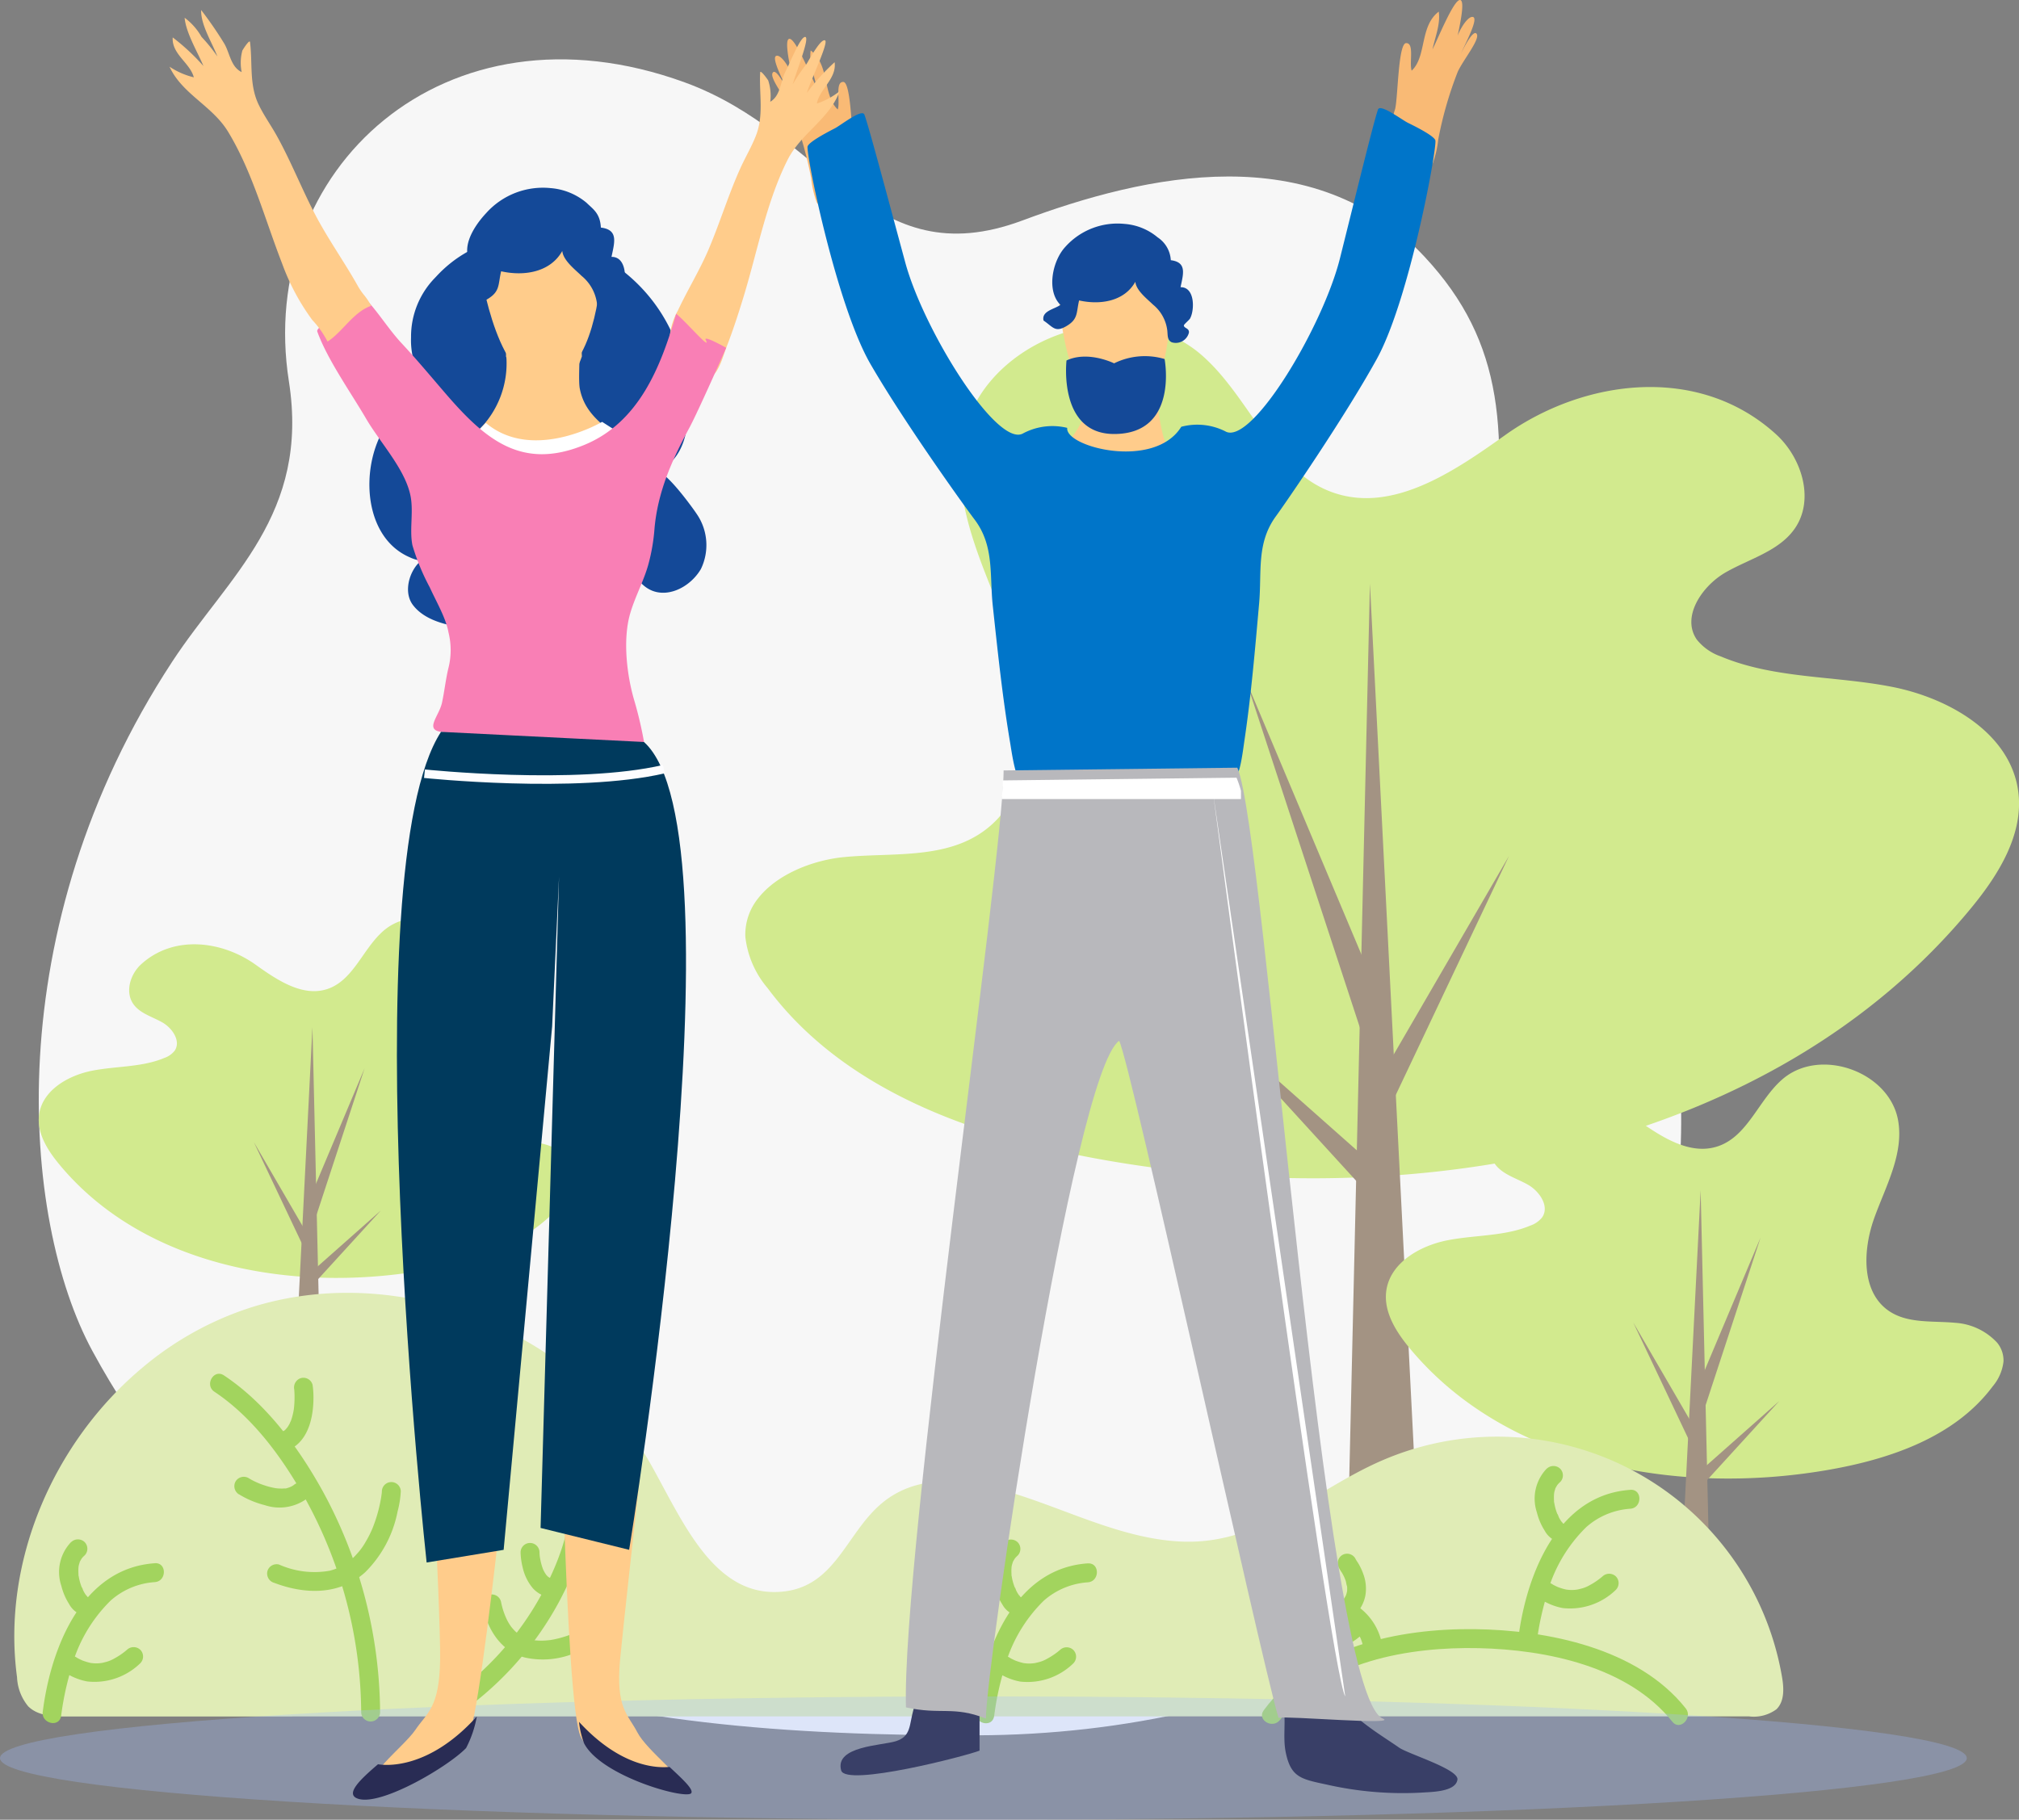 <svg id="Component_26_1" data-name="Component 26 – 1" xmlns="http://www.w3.org/2000/svg" width="236.495" height="213.194" viewBox="0 0 236.495 213.194">
  <rect x="0" y="0" width="236.495" height="213.194" fill="#808080" stroke="none"/>
  <path id="Path_2323" data-name="Path 2323" d="M54.978,189.749C46.661,174.383,43.834,140.3,64.356,109c6.578-10.029,16.1-17.2,13.653-32.824-3.878-24.69,18.175-45.288,46.368-35.022,16.651,6.065,21.67,22.841,39.555,16.178,14.477-5.4,34.056-9.758,47.117,4.264,9.362,10.052,9.919,20.689,7.552,37.959C217.087,110.6,224.383,117.645,229.32,124c10.427,13.41,15.6,36.574,8.5,62.186-9.277,33.458-45.158,48.523-79.191,48.618C114.362,234.919,76,228.6,54.978,189.749Z" transform="translate(-44.17 -31.502)" fill="#f7f7f7"/>
  <g id="Group_6042" data-name="Group 6042" transform="translate(-44.17 -31.502)">
    <g id="Group_6036" data-name="Group 6036">
      <path id="Path_2324" data-name="Path 2324" d="M133.011,136.7c2.189-2.769,6.337-4.435,10.069-4.789,5.463-.517,11.451.237,16.006-2.826,6.8-4.576,6.369-14.785,3.6-22.5s-7.182-15.494-5.759-23.566c2.079-11.787,18.809-17.782,27.9-10,5.755,4.928,8.352,13.695,15.506,16.192,6.954,2.428,14.115-2.43,20.11-6.712,9.175-6.554,22.634-8.42,31.761-.121,3.024,2.748,4.53,7.633,2.225,11.006-1.824,2.671-5.277,3.555-8.089,5.155s-5.261,5.241-3.41,7.9a6.18,6.18,0,0,0,2.8,1.965c6.282,2.642,13.38,2.251,20.067,3.568s13.823,5.426,14.769,12.174c.7,5-2.243,9.763-5.451,13.669-23.268,28.338-64.5,35.864-100.656,29.75-15.225-2.576-31.144-7.9-40.367-20.289a11.181,11.181,0,0,1-2.617-6.028A6.779,6.779,0,0,1,133.011,136.7Z" fill="#d2ea8e"/>
    </g>
    <g id="Group_6041" data-name="Group 6041">
      <g id="Group_6037" data-name="Group 6037">
        <path id="Path_2325" data-name="Path 2325" d="M201.744,225.009l2.892-125.142,6.335,125.142Z" fill="#a39383"/>
      </g>
      <g id="Group_6038" data-name="Group 6038">
        <path id="Path_2326" data-name="Path 2326" d="M204.636,159.841l16.292-28.061-15.989,33.752Z" fill="#a39383"/>
      </g>
      <g id="Group_6039" data-name="Group 6039">
        <path id="Path_2327" data-name="Path 2327" d="M204.636,145.692,190.152,111.3l13.836,42.2Z" fill="#a39383"/>
      </g>
      <g id="Group_6040" data-name="Group 6040">
        <path id="Path_2328" data-name="Path 2328" d="M204.41,167.431l-18.783-16.642,19.009,20.817Z" fill="#a39383"/>
      </g>
    </g>
  </g>
  <g id="Group_6049" data-name="Group 6049" transform="translate(-44.17 -31.502)">
    <g id="Group_6043" data-name="Group 6043">
      <path id="Path_2329" data-name="Path 2329" d="M278.1,188.8a7.327,7.327,0,0,0-4.882-2.322c-2.65-.251-5.554.115-7.761-1.371-3.3-2.218-3.09-7.168-1.744-10.91s3.482-7.511,2.793-11.426c-1.009-5.715-9.121-8.622-13.529-4.846-2.791,2.388-4.05,6.638-7.518,7.849-3.372,1.179-6.845-1.177-9.752-3.253-4.449-3.177-10.975-4.082-15.4-.059-1.466,1.332-2.2,3.7-1.079,5.337.885,1.3,2.559,1.722,3.922,2.5s2.55,2.541,1.655,3.829a3.011,3.011,0,0,1-1.358.952c-3.048,1.281-6.487,1.091-9.73,1.729s-6.7,2.631-7.162,5.9c-.339,2.428,1.088,4.734,2.642,6.628,11.283,13.741,31.277,17.39,48.808,14.425,7.383-1.248,15.1-3.831,19.575-9.836a5.446,5.446,0,0,0,1.27-2.924A3.283,3.283,0,0,0,278.1,188.8Z" fill="#d2ea8e"/>
    </g>
    <g id="Group_6048" data-name="Group 6048">
      <g id="Group_6044" data-name="Group 6044">
        <path id="Path_2330" data-name="Path 2330" d="M244.774,231.626l-1.4-60.68-3.073,60.68Z" fill="#a39383"/>
      </g>
      <g id="Group_6045" data-name="Group 6045">
        <path id="Path_2331" data-name="Path 2331" d="M243.373,200.026l-7.9-13.6,7.754,16.363Z" fill="#a39383"/>
      </g>
      <g id="Group_6046" data-name="Group 6046">
        <path id="Path_2332" data-name="Path 2332" d="M243.373,193.167l7.021-16.678-6.707,20.462Z" fill="#a39383"/>
      </g>
      <g id="Group_6047" data-name="Group 6047">
        <path id="Path_2333" data-name="Path 2333" d="M243.481,203.707l9.108-8.068-9.217,10.093Z" fill="#a39383"/>
      </g>
    </g>
  </g>
  <g id="Group_6056" data-name="Group 6056" transform="translate(-44.17 -31.502)">
    <g id="Group_6050" data-name="Group 6050">
      <path id="Path_2334" data-name="Path 2334" d="M110.971,167.37a6.368,6.368,0,0,0-4.246-2.018c-2.3-.218-4.83.1-6.75-1.193-2.869-1.93-2.687-6.234-1.517-9.488s3.028-6.533,2.43-9.937c-.878-4.969-7.933-7.5-11.765-4.213-2.428,2.076-3.523,5.772-6.539,6.826-2.933,1.023-5.952-1.026-8.48-2.83-3.87-2.764-9.545-3.549-13.394-.051-1.276,1.158-1.909,3.217-.939,4.64.77,1.126,2.226,1.5,3.411,2.175s2.217,2.209,1.439,3.329a2.619,2.619,0,0,1-1.18.829c-2.651,1.115-5.642.949-8.462,1.5s-5.831,2.289-6.229,5.135c-.295,2.112.947,4.117,2.3,5.764,9.812,11.95,27.2,15.123,42.446,12.545,6.42-1.086,13.134-3.332,17.023-8.555a4.721,4.721,0,0,0,1.1-2.542A2.865,2.865,0,0,0,110.971,167.37Z" fill="#d2ea8e"/>
    </g>
    <g id="Group_6055" data-name="Group 6055">
      <g id="Group_6051" data-name="Group 6051">
        <path id="Path_2335" data-name="Path 2335" d="M81.986,204.61l-1.218-52.769L78.1,204.61Z" fill="#a39383"/>
      </g>
      <g id="Group_6052" data-name="Group 6052">
        <path id="Path_2336" data-name="Path 2336" d="M80.768,177.13,73.9,165.3l6.743,14.231Z" fill="#a39383"/>
      </g>
      <g id="Group_6053" data-name="Group 6053">
        <path id="Path_2337" data-name="Path 2337" d="M80.768,171.165l6.106-14.5-5.833,17.795Z" fill="#a39383"/>
      </g>
      <g id="Group_6054" data-name="Group 6054">
        <path id="Path_2338" data-name="Path 2338" d="M80.861,180.331l7.922-7.017-8.016,8.776Z" fill="#a39383"/>
      </g>
    </g>
  </g>
  <g id="Group_6127" data-name="Group 6127" transform="translate(-44.17 -31.502)">
    <g id="Group_6058" data-name="Group 6058">
      <g id="Group_6057" data-name="Group 6057">
        <path id="Path_2339" data-name="Path 2339" d="M60.888,191.7a37.582,37.582,0,0,1,12.13-6.842c17.413-5.834,38.415,2.254,47.417,18.26,3.569,6.344,7.086,14.863,14.365,14.9,7.15.029,8.277-6.788,12.723-10.451,3.617-2.981,8.224-2.891,12.5-1.893,7.5,1.748,14.687,6.068,22.474,6.43,9.237.427,15.47-5.957,23.432-9.444a33.873,33.873,0,0,1,46.976,25.3c.228,1.318.307,2.861-.654,3.795a4.484,4.484,0,0,1-3.2.834q-98.542-.009-197.085.012c-1.591,0-3.361-.069-4.49-1.19A5.728,5.728,0,0,1,46.165,228C44.34,214.453,50.46,200.408,60.888,191.7Z" fill="#e0ecb6"/>
      </g>
    </g>
    <g id="Group_6071" data-name="Group 6071">
      <g id="Group_6061" data-name="Group 6061">
        <g id="Group_6060" data-name="Group 6060">
          <g id="Group_6059" data-name="Group 6059">
            <path id="Path_2340" data-name="Path 2340" d="M69.279,194.549c4.638,3.082,8.159,8.014,10.807,12.82a52.381,52.381,0,0,1,6.392,24.754,1.109,1.109,0,0,0,2.216,0A54.742,54.742,0,0,0,82,206.252c-2.847-5.152-6.64-10.32-11.6-13.615-1.191-.791-2.3,1.127-1.118,1.912Z" fill="#a2d45e"/>
          </g>
        </g>
      </g>
      <g id="Group_6064" data-name="Group 6064">
        <g id="Group_6063" data-name="Group 6063">
          <g id="Group_6062" data-name="Group 6062">
            <path id="Path_2341" data-name="Path 2341" d="M78.644,194.309c-.079-.534-.016-.084,0,.076.015.209.024.42.027.629,0,.273,0,.549-.016.822-.008.154-.02.309-.034.461-.007.074-.015.146-.024.221-.021.2.045-.286,0,.029a7.951,7.951,0,0,1-.212.98c-.043.153-.092.3-.148.45-.015.043-.032.084-.047.125-.045.111-.034.084.032-.08a1.245,1.245,0,0,0-.113.242,4.245,4.245,0,0,1-.235.4c-.024.039-.05.074-.074.11-.069.093-.052.072.054-.067a1.373,1.373,0,0,0-.172.2c-.045.047-.09.094-.138.139-.031.031-.064.059-.1.088-.089.074-.065.057.07-.051-.153.055-.308.207-.459.281a1.116,1.116,0,0,0-.4,1.516,1.138,1.138,0,0,0,1.517.4c2.271-1.149,2.773-4.108,2.71-6.4a9.9,9.9,0,0,0-.1-1.15,1.111,1.111,0,0,0-1.362-.774,1.143,1.143,0,0,0-.774,1.364Z" fill="#a2d45e"/>
          </g>
        </g>
      </g>
      <g id="Group_6067" data-name="Group 6067">
        <g id="Group_6066" data-name="Group 6066">
          <g id="Group_6065" data-name="Group 6065">
            <path id="Path_2342" data-name="Path 2342" d="M72.167,206.57a10.7,10.7,0,0,0,3.009,1.266,5.434,5.434,0,0,0,4.941-.76,1.111,1.111,0,0,0,0-1.568,1.143,1.143,0,0,0-1.567,0c.214-.17.015-.014-.037.021a2.776,2.776,0,0,1-.242.141c-.038.018-.278.1-.117.06s-.094.028-.127.038c-.093.027-.4.154-.5.115l.137-.018c-.052.006-.107.012-.157.016-.082.006-.16.01-.241.014-.16,0-.323,0-.484-.012-.081,0-.16-.014-.24-.022-.279-.023.246.045-.027,0a9.39,9.39,0,0,1-.981-.22c-.3-.086-.6-.192-.893-.3-.066-.025-.13-.053-.2-.078-.2-.08.222.1.018.006-.112-.053-.226-.1-.338-.153a7.38,7.38,0,0,1-.841-.451,1.12,1.12,0,0,0-1.517.4,1.133,1.133,0,0,0,.4,1.515Z" fill="#a2d45e"/>
          </g>
        </g>
      </g>
      <g id="Group_6070" data-name="Group 6070">
        <g id="Group_6069" data-name="Group 6069">
          <g id="Group_6068" data-name="Group 6068">
            <path id="Path_2343" data-name="Path 2343" d="M76.267,216.932c3.6,1.381,7.667,1.484,10.676-1.229a13.7,13.7,0,0,0,3.8-7.129,11.255,11.255,0,0,0,.374-2.377,1.109,1.109,0,0,0-2.216,0c0,.178-.033.356-.049.531.046-.458-.015.083-.035.208q-.054.313-.118.625a17.059,17.059,0,0,1-.942,3.1c.085-.2-.054.119-.083.186-.067.15-.141.3-.213.451-.144.287-.3.568-.464.846a7.474,7.474,0,0,1-1.056,1.443,6.164,6.164,0,0,1-3.15,1.934,10.2,10.2,0,0,1-5.933-.723,1.119,1.119,0,0,0-1.364.773,1.138,1.138,0,0,0,.776,1.366Z" fill="#a2d45e"/>
          </g>
        </g>
      </g>
    </g>
    <g id="Group_6074" data-name="Group 6074">
      <g id="Group_6073" data-name="Group 6073">
        <g id="Group_6072" data-name="Group 6072">
          <path id="Path_2344" data-name="Path 2344" d="M194.112,232.994c5.115-6.922,15.249-8.58,23.279-8.4,7.85.176,17.51,2.125,22.669,8.621.886,1.115,2.445-.461,1.567-1.569-5.614-7.066-16.228-9.179-24.761-9.279-8.8-.1-19.14,2.024-24.667,9.5-.848,1.149,1.073,2.256,1.913,1.119Z" fill="#a2d45e"/>
        </g>
      </g>
    </g>
    <g id="Group_6077" data-name="Group 6077">
      <g id="Group_6076" data-name="Group 6076">
        <g id="Group_6075" data-name="Group 6075">
          <path id="Path_2345" data-name="Path 2345" d="M196.855,220.285a7.79,7.79,0,0,0,1.09.076c.255.012.507.03.76.055l.189.024c.281.029-.2-.036-.014,0,.158.023.315.048.473.078a9.091,9.091,0,0,1,1.005.246c.163.049.326.105.485.164.076.029.151.062.227.09-.3-.112.009.008.09.045a6.868,6.868,0,0,1,1,.591c.222.157-.1-.1.041.032.075.07.155.131.229.2a5.831,5.831,0,0,1,.433.443c.034.041.068.084.1.121.168.194-.081-.127,0,0,.066.106.144.2.21.305a7.479,7.479,0,0,1,.369.682c.02.043.077.193-.006-.018.023.055.046.114.067.172.049.133.094.268.134.4a7.6,7.6,0,0,1,.213.94,1.119,1.119,0,0,0,1.365.775,1.135,1.135,0,0,0,.773-1.363,6.966,6.966,0,0,0-3.332-4.939,10.266,10.266,0,0,0-4.453-1.231c-.246-.017-.493-.027-.742-.035-.177-.006-.657-.084-.117.018a1.137,1.137,0,0,0-1.364.773,1.12,1.12,0,0,0,.776,1.363Z" fill="#a2d45e"/>
        </g>
      </g>
    </g>
    <g id="Group_6080" data-name="Group 6080">
      <g id="Group_6079" data-name="Group 6079">
        <g id="Group_6078" data-name="Group 6078">
          <path id="Path_2346" data-name="Path 2346" d="M201.011,215.2a6.406,6.406,0,0,0,.338.545c.1.166.189.334.271.508.049.1.162.443.046.088.036.111.086.219.122.33.076.23.091.5.179.721-.043-.108-.027-.243-.009-.042.006.067.011.131.013.194,0,.135,0,.264-.011.4-.012.213.054-.253,0-.027-.016.068-.026.133-.044.2s-.029.113-.048.168c-.011.035-.021.068-.033.1-.033.09-.033.09,0,0s.037-.086,0,0l-.049.1c-.036.069-.072.137-.114.2s-.088.133-.132.2-.029.043.049-.061c-.036.045-.073.088-.112.133a1.108,1.108,0,1,0,1.568,1.566,4.269,4.269,0,0,0,1.069-2.16,4.9,4.9,0,0,0-.14-2.113,7.219,7.219,0,0,0-.653-1.514c-.126-.22-.295-.429-.4-.658a1.115,1.115,0,0,0-1.518-.4,1.138,1.138,0,0,0-.4,1.515Z" fill="#a2d45e"/>
        </g>
      </g>
    </g>
    <g id="Group_6083" data-name="Group 6083">
      <g id="Group_6082" data-name="Group 6082">
        <g id="Group_6081" data-name="Group 6081">
          <path id="Path_2347" data-name="Path 2347" d="M202.583,221.09c-.246.162-.46.377-.69.562-.034.026-.066.051-.1.078.28-.238.152-.115.079-.064s-.173.127-.261.186a6.289,6.289,0,0,1-.591.355c-.1.053-.217.1-.318.152.276-.158.124-.052.04-.019q-.085.031-.174.06a3.941,3.941,0,0,1-.39.108c-.061.012-.125.019-.186.035-.088.016-.043.008.135-.018-.041.006-.085.008-.128.012a3.644,3.644,0,0,1-.392.008c-.065,0-.132-.016-.2-.018.311.01.116.014.027,0-.14-.032-.274-.077-.409-.118-.208-.064.211.1-.046-.021-.082-.041-.162-.084-.242-.131a1.107,1.107,0,1,0-1.118,1.912,4.242,4.242,0,0,0,2.251.594,5.222,5.222,0,0,0,2.057-.537,7.235,7.235,0,0,0,1.4-.9c.128-.1.255-.2.377-.308.146-.123.349-.246,0-.014a1.108,1.108,0,1,0-1.119-1.912Z" fill="#a2d45e"/>
        </g>
      </g>
    </g>
    <g id="Group_6096" data-name="Group 6096">
      <g id="Group_6086" data-name="Group 6086">
        <g id="Group_6085" data-name="Group 6085">
          <g id="Group_6084" data-name="Group 6084">
            <path id="Path_2348" data-name="Path 2348" d="M110.993,207.2c-.031,3.766-1.516,7.584-3.262,10.862a35.64,35.64,0,0,1-11.74,12.878c-1.182.787-.074,2.707,1.119,1.912a37.984,37.984,0,0,0,12.535-13.671c1.93-3.623,3.53-7.819,3.564-11.981a1.109,1.109,0,0,0-2.216,0Z" fill="#a2d45e"/>
          </g>
        </g>
      </g>
      <g id="Group_6089" data-name="Group 6089">
        <g id="Group_6088" data-name="Group 6088">
          <g id="Group_6087" data-name="Group 6087">
            <path id="Path_2349" data-name="Path 2349" d="M114.782,212.272c-.025.019-.051.041-.077.062-.187.154.189-.139.1-.072-.115.084-.227.168-.344.246a7.632,7.632,0,0,1-1.048.6c-.049.02-.1.042-.145.065.315-.154.147-.061.067-.029-.11.041-.222.08-.332.115s-.228.066-.341.092l-.16.031-.105.018.189-.028a.9.9,0,0,1-.347.02c-.06,0-.123,0-.185-.006-.191-.01.288.055.087.014-.1-.024-.206-.044-.305-.077-.035-.011-.067-.025-.1-.037l.166.07c-.055,0-.147-.074-.193-.1a1.109,1.109,0,1,0-1.118,1.916,4.145,4.145,0,0,0,3.8-.084,7.711,7.711,0,0,0,1.969-1.244,1.115,1.115,0,0,0,0-1.566,1.134,1.134,0,0,0-1.568,0Z" fill="#a2d45e"/>
          </g>
        </g>
      </g>
      <g id="Group_6092" data-name="Group 6092">
        <g id="Group_6091" data-name="Group 6091">
          <g id="Group_6090" data-name="Group 6090">
            <path id="Path_2350" data-name="Path 2350" d="M105.148,213.381a7.84,7.84,0,0,0,.229,1.685,5.75,5.75,0,0,0,1.194,2.491,3.294,3.294,0,0,0,1.479.957,1.118,1.118,0,0,0,1.364-.774,1.133,1.133,0,0,0-.775-1.363.488.488,0,0,0-.121-.043c-.013,0,.247.113.166.07a.592.592,0,0,1-.058-.027,1.74,1.74,0,0,1-.251-.145c-.148-.1.054.026.091.075a.882.882,0,0,0-.094-.08,2.154,2.154,0,0,1-.192-.19c-.029-.031-.054-.062-.081-.1-.121-.142.107.151.07.094-.05-.078-.1-.15-.154-.228a5.09,5.09,0,0,1-.254-.492c-.072-.155.1.265.045.107-.016-.041-.032-.08-.047-.117-.031-.088-.061-.174-.09-.26-.052-.168-.1-.338-.143-.51-.034-.152-.065-.305-.092-.457-.014-.072-.025-.144-.035-.219-.039-.24.037.325.006.067a4.96,4.96,0,0,1-.041-.545,1.108,1.108,0,1,0-2.216,0Z" fill="#a2d45e"/>
          </g>
        </g>
      </g>
      <g id="Group_6095" data-name="Group 6095">
        <g id="Group_6094" data-name="Group 6094">
          <g id="Group_6093" data-name="Group 6093">
            <path id="Path_2351" data-name="Path 2351" d="M100.718,219.732c.578,2.69,2.117,5.206,4.91,5.954a9.73,9.73,0,0,0,5.75-.469,8.084,8.084,0,0,0,1.585-.7c1.2-.764.091-2.684-1.116-1.913a3.434,3.434,0,0,1-.325.168c-.089.045-.183.084-.275.127-.228.106.078-.027.042-.015-.076.025-.15.06-.225.09a11.726,11.726,0,0,1-2.089.609c-.1.021-.21.035-.314.057-.26.047.139-.01-.066.009-.234.022-.464.049-.7.057-.211.01-.42.01-.629,0-.113,0-.226-.014-.338-.021l-.168-.02c.079.008.178.029.042.006-.226-.041-.45-.086-.67-.149-.112-.033-.221-.07-.329-.1-.042-.014-.082-.031-.123-.045-.127-.047.174.084-.018-.006a6.035,6.035,0,0,1-.627-.344c-.04-.027-.282-.195-.188-.126.056.042-.189-.159-.251-.215-.108-.1-.211-.207-.312-.317-.038-.041-.287-.349-.185-.213a6.04,6.04,0,0,1-.53-.853,8.614,8.614,0,0,1-.715-2.156,1.109,1.109,0,1,0-2.138.587Z" fill="#a2d45e"/>
          </g>
        </g>
      </g>
    </g>
    <g id="Group_6106" data-name="Group 6106">
      <g id="Group_6099" data-name="Group 6099">
        <g id="Group_6098" data-name="Group 6098">
          <g id="Group_6097" data-name="Group 6097">
            <path id="Path_2352" data-name="Path 2352" d="M171.587,214.66c-7.789.533-11.436,8.344-12.753,15.106q-.151.772-.265,1.552c-.035.241-.068.481-.1.723-.045.346.049-.273.006-.041-.262,1.4,1.875,1.992,2.137.59.025-.137.038-.277.056-.416.043-.315-.041.279.011-.067.055-.38.112-.759.179-1.138a32.344,32.344,0,0,1,.87-3.7,17.391,17.391,0,0,1,4.707-8.239,8.671,8.671,0,0,1,5.153-2.15c1.416-.1,1.426-2.312,0-2.215Z" fill="#a2d45e"/>
          </g>
        </g>
      </g>
      <g id="Group_6102" data-name="Group 6102">
        <g id="Group_6101" data-name="Group 6101">
          <g id="Group_6100" data-name="Group 6100">
            <path id="Path_2353" data-name="Path 2353" d="M161.792,212.176a5.076,5.076,0,0,0-1.146,5.129,7.127,7.127,0,0,0,.917,2.14,2.689,2.689,0,0,0,1.559,1.3,1.108,1.108,0,0,0,.589-2.137.338.338,0,0,1-.118-.031c.027.016.308.139.142.049s.086.039.1.084c-.005-.027-.108-.1-.132-.117-.053-.053-.131-.2-.2-.223.118.154.143.186.075.094a.683.683,0,0,0-.051-.069l-.114-.175c-.072-.116-.139-.237-.2-.358-.047-.092-.11-.345-.192-.4.066.156.076.178.031.068-.014-.035-.026-.068-.038-.1-.031-.08-.059-.16-.087-.242-.052-.155-.1-.311-.139-.469s-.076-.322-.1-.487c-.008-.05-.017-.1-.024-.15.005.047.012.094.019.141a.984.984,0,0,1-.031-.307c-.011-.152-.014-.307-.012-.461,0-.1.007-.2.016-.3q0-.039.006-.075c.014-.125.01-.1-.01.069a2.064,2.064,0,0,1,.118-.51c.01-.035.047-.2.072-.211-.062.139-.074.17-.039.094.014-.034.029-.067.046-.1a3.491,3.491,0,0,1,.273-.445c-.164.236-.02.037.023-.01.071-.076.147-.148.225-.219a1.113,1.113,0,0,0,0-1.566,1.136,1.136,0,0,0-1.567,0Z" fill="#a2d45e"/>
          </g>
        </g>
      </g>
      <g id="Group_6105" data-name="Group 6105">
        <g id="Group_6104" data-name="Group 6104">
          <g id="Group_6103" data-name="Group 6103">
            <path id="Path_2354" data-name="Path 2354" d="M161.27,227.537c.127,0-.383-.086-.115,0-.314-.1-.183-.082-.024,0,.2.1.4.209.6.309a7.024,7.024,0,0,0,1.935.662,7.68,7.68,0,0,0,6.23-2.135,1.115,1.115,0,0,0,0-1.566,1.131,1.131,0,0,0-1.566,0,8.48,8.48,0,0,1-1.469,1.008,3.96,3.96,0,0,1-1.153.453c-.108.029-.218.052-.328.076-.063.011-.4.045-.114.021-.186.016-.371.03-.558.03s-.347-.018-.522-.032c.321.026.034,0-.042-.009s-.166-.034-.249-.053a7.163,7.163,0,0,1-.83-.266c-.189-.068.258.121-.012-.008l-.153-.07c-.108-.053-.217-.107-.325-.162a2.854,2.854,0,0,0-1.3-.473,1.108,1.108,0,1,0,0,2.217Z" fill="#a2d45e"/>
          </g>
        </g>
      </g>
    </g>
    <g id="Group_6116" data-name="Group 6116">
      <g id="Group_6109" data-name="Group 6109">
        <g id="Group_6108" data-name="Group 6108">
          <g id="Group_6107" data-name="Group 6107">
            <path id="Path_2355" data-name="Path 2355" d="M62.3,214.645c-7.791.533-11.437,8.343-12.755,15.1-.1.516-.189,1.033-.265,1.555q-.051.357-.1.72c-.045.346.049-.273.007-.041-.263,1.4,1.873,1.993,2.136.59.025-.136.038-.277.056-.416.043-.314-.041.28.01-.068.055-.379.113-.758.18-1.137a32.958,32.958,0,0,1,.87-3.707,17.388,17.388,0,0,1,4.707-8.236,8.657,8.657,0,0,1,5.154-2.149c1.415-.1,1.425-2.314,0-2.216Z" fill="#a2d45e"/>
          </g>
        </g>
      </g>
      <g id="Group_6112" data-name="Group 6112">
        <g id="Group_6111" data-name="Group 6111">
          <g id="Group_6110" data-name="Group 6110">
            <path id="Path_2356" data-name="Path 2356" d="M52.5,212.16a5.077,5.077,0,0,0-1.146,5.131,7.2,7.2,0,0,0,.915,2.139,2.7,2.7,0,0,0,1.561,1.3,1.108,1.108,0,1,0,.588-2.136.359.359,0,0,1-.117-.032c.027.016.309.139.142.049s.086.039.1.084c-.005-.027-.109-.1-.13-.117-.056-.053-.133-.2-.2-.223q.177.233.074.094c-.015-.023-.032-.047-.048-.07q-.06-.085-.114-.174c-.074-.117-.141-.236-.2-.359-.047-.09-.111-.344-.19-.4.063.156.074.178.029.069-.014-.036-.027-.069-.038-.1-.031-.08-.06-.16-.087-.242-.052-.154-.1-.311-.139-.469s-.076-.322-.1-.486c-.011-.051-.02-.1-.026-.152.005.048.012.1.019.142a.981.981,0,0,1-.031-.306c-.011-.155-.014-.307-.013-.461,0-.1.008-.2.016-.305,0-.026.005-.051.007-.074.014-.125.01-.1-.01.068a2.034,2.034,0,0,1,.118-.508c.01-.039.047-.205.072-.213-.061.139-.074.17-.04.094.015-.033.029-.066.047-.1a3.871,3.871,0,0,1,.273-.447c-.164.238-.02.039.023-.008a2.906,2.906,0,0,1,.226-.218,1.114,1.114,0,0,0,0-1.567,1.137,1.137,0,0,0-1.568,0Z" fill="#a2d45e"/>
          </g>
        </g>
      </g>
      <g id="Group_6115" data-name="Group 6115">
        <g id="Group_6114" data-name="Group 6114">
          <g id="Group_6113" data-name="Group 6113">
            <path id="Path_2357" data-name="Path 2357" d="M51.98,227.52c.128,0-.382-.086-.114,0-.315-.1-.183-.082-.024,0,.2.1.4.208.6.308a7.158,7.158,0,0,0,1.934.664,7.687,7.687,0,0,0,6.231-2.135,1.119,1.119,0,0,0,0-1.57,1.134,1.134,0,0,0-1.567,0,8.284,8.284,0,0,1-1.468,1.01,4.028,4.028,0,0,1-1.153.453c-.109.029-.218.055-.328.076-.063.01-.4.045-.115.022-.185.015-.371.029-.557.029s-.347-.018-.52-.031c.319.025.032,0-.044-.01s-.166-.033-.25-.053a7.413,7.413,0,0,1-.83-.265c-.186-.069.259.121-.009-.008l-.155-.07-.325-.163a2.841,2.841,0,0,0-1.306-.472,1.108,1.108,0,1,0,0,2.215Z" fill="#a2d45e"/>
          </g>
        </g>
      </g>
    </g>
    <g id="Group_6126" data-name="Group 6126">
      <g id="Group_6119" data-name="Group 6119">
        <g id="Group_6118" data-name="Group 6118">
          <g id="Group_6117" data-name="Group 6117">
            <path id="Path_2358" data-name="Path 2358" d="M235.137,206.047c-7.791.533-11.436,8.344-12.755,15.1q-.15.774-.265,1.555c-.034.238-.065.479-.1.721-.047.346.048-.274.005-.041-.261,1.394,1.873,1.992,2.136.59.024-.137.038-.278.056-.416.043-.315-.042.279.01-.069.057-.379.115-.758.18-1.137a33.106,33.106,0,0,1,.869-3.706,17.406,17.406,0,0,1,4.709-8.237,8.656,8.656,0,0,1,5.153-2.148c1.414-.1,1.424-2.315,0-2.217Z" fill="#a2d45e"/>
          </g>
        </g>
      </g>
      <g id="Group_6122" data-name="Group 6122">
        <g id="Group_6121" data-name="Group 6121">
          <g id="Group_6120" data-name="Group 6120">
            <path id="Path_2359" data-name="Path 2359" d="M225.341,203.563a5.082,5.082,0,0,0-1.147,5.13,7.158,7.158,0,0,0,.916,2.139,2.7,2.7,0,0,0,1.561,1.3,1.136,1.136,0,0,0,1.364-.774,1.123,1.123,0,0,0-.776-1.363.383.383,0,0,1-.117-.031c.027.015.309.138.141.049s.087.039.1.084c-.005-.028-.109-.1-.13-.118-.054-.052-.133-.195-.2-.222.116.154.142.185.074.093a.731.731,0,0,1-.05-.07q-.06-.086-.114-.174c-.072-.117-.141-.236-.2-.359-.047-.09-.11-.344-.191-.4.066.156.075.177.03.068-.014-.035-.027-.068-.038-.1-.03-.079-.06-.161-.087-.243-.052-.154-.1-.31-.139-.469s-.076-.322-.1-.486c-.011-.051-.018-.1-.027-.152.007.049.013.1.02.142a1.009,1.009,0,0,1-.032-.306c-.01-.154-.013-.307-.01-.461,0-.1.007-.2.013-.3,0-.025.006-.051.009-.074.015-.125.011-.1-.012.068a2.086,2.086,0,0,1,.119-.507c.011-.04.046-.206.072-.213-.061.138-.074.169-.04.093l.047-.1a3.6,3.6,0,0,1,.273-.448c-.164.239-.02.04.023-.007a2.922,2.922,0,0,1,.226-.219,1.113,1.113,0,0,0,0-1.566,1.136,1.136,0,0,0-1.568,0Z" fill="#a2d45e"/>
          </g>
        </g>
      </g>
      <g id="Group_6125" data-name="Group 6125">
        <g id="Group_6124" data-name="Group 6124">
          <g id="Group_6123" data-name="Group 6123">
            <path id="Path_2360" data-name="Path 2360" d="M224.819,218.922c.127,0-.384-.086-.113,0-.317-.1-.184-.082-.026,0,.2.1.4.209.6.308a7.157,7.157,0,0,0,1.932.665,7.7,7.7,0,0,0,6.233-2.135,1.123,1.123,0,0,0,0-1.57,1.135,1.135,0,0,0-1.569,0,8.369,8.369,0,0,1-1.468,1.009,3.971,3.971,0,0,1-1.153.453c-.109.03-.218.055-.328.076-.061.01-.4.047-.114.022-.186.016-.372.029-.556.029s-.349-.017-.522-.031c.319.026.032,0-.043-.01s-.168-.033-.252-.052a7.367,7.367,0,0,1-.827-.266c-.188-.068.257.121-.011-.008l-.155-.07-.324-.162a2.855,2.855,0,0,0-1.306-.473,1.107,1.107,0,0,0,0,2.215Z" fill="#a2d45e"/>
          </g>
        </g>
      </g>
    </g>
  </g>
  <path id="Path_2361" data-name="Path 2361" d="M274.551,237.478c0,3.974-51.563,7.218-115.188,7.218S44.17,241.452,44.17,237.478c0-3.991,51.569-7.229,115.193-7.229S274.551,233.487,274.551,237.478Z" transform="translate(-44.17 -31.502)" fill="#a0bcff" opacity="0.3"/>
  <path id="Path_2362" data-name="Path 2362" d="M179.2,71.621s.424,9.942,1.579,11.852c1.5,2.491,4.656,1.009,5.357,4.195.442,1.988-.766,4.684-1.82,6.31-3.2,4.946-8.927,4.288-14.189,5.205-3.007.522-6.264-.82-7.241-3.957-.776-2.478-.061-6.773,1.686-8.794,1.053-1.218,2.99-1.525,4.187-2.621.017-.014,3.233-2.965,3.009-7.007S176.945,69.369,179.2,71.621Z" transform="translate(-44.17 -31.502)" fill="#ffcc8b"/>
  <path id="Path_2363" data-name="Path 2363" d="M180.309,78.644l-.184-4.033c-2.84-2.561-9.643,1.284-9.361,5.9,0,.031,0,.059.006.093a4.73,4.73,0,0,0,3.7,2.465C177.506,83.191,179.26,81.313,180.309,78.644Z" transform="translate(-44.17 -31.502)" fill="#ffcc8b" style="mix-blend-mode: multiply;isolation: isolate"/>
  <path id="Path_2364" data-name="Path 2364" d="M168.168,66.041s.633,13.549,6.385,13.774,6.419-7.15,6.793-12.52c.422-6.013-.086-7.833-6.793-8.181C168.084,58.779,168.168,66.041,168.168,66.041Z" transform="translate(-44.17 -31.502)" fill="#ffcc8b"/>
  <path id="Path_2365" data-name="Path 2365" d="M182.7,63.9c-.056.388-.156.811-.248,1.25,1.706-.039,1.661,2.709,1.107,3.68-.1.165-.717.68-.717.793-.005.35.675.312.587.869a1.584,1.584,0,0,1-1.979,1.119c-.605-.23-.477-.929-.561-1.477a4.6,4.6,0,0,0-1.653-2.937c-.713-.691-1.983-1.662-2.078-2.683-1.313,2.338-4.174,2.729-6.587,2.187-.34,1.41-.081,2.18-1.474,3-1.351.8-1.584.1-2.694-.646-.258-1.135,1.334-1.341,1.983-1.837-1.644-1.59-.985-5.123.575-6.8a8.211,8.211,0,0,1,6.939-2.684,6.824,6.824,0,0,1,3.871,1.578,3.427,3.427,0,0,1,1.541,2.674C182.685,62.16,182.841,62.913,182.7,63.9Z" transform="translate(-44.17 -31.502)" fill="#144998"/>
  <path id="Path_2366" data-name="Path 2366" d="M174.67,74.069s-3.041-1.52-5.574-.337c0,0-1.012,8.616,5.574,8.616,7.6,0,5.914-8.785,5.914-8.785A8.121,8.121,0,0,0,174.67,74.069Z" transform="translate(-44.17 -31.502)" fill="#144998"/>
  <path id="Path_2367" data-name="Path 2367" d="M95.075,64.1a9.862,9.862,0,0,0-2.757,6.921,8.956,8.956,0,0,0,.741,3.945c.5,1.146,1.636,2.306,1.9,3.448-1.639.112-3.027.142-4.389,1.478-4.313,4.241-4.516,14.25,1.57,16.889a4.494,4.494,0,0,0,3.335.231c-2.057-1.4-4.67,3.032-2.956,5.345,2.015,2.713,6.977,2.813,9.836,2.965,3.28.173,8.225.814,10.9-1.669,2.043-1.9,3.119-5.9,3.563-8.672.826,2.188,1.679,4.93,3.792,5.742,2.047.781,4.508-.581,5.661-2.558a6.432,6.432,0,0,0-.464-6.409c-.557-.845-3.838-5.36-4.752-4.956,4.1-1.817,4.11-6.914,3.268-11.653-2.517-14.175-19.88-21.232-29.072-11.231C95.188,63.979,95.133,64.043,95.075,64.1Z" transform="translate(-44.17 -31.502)" fill="#144998"/>
  <path id="Path_2368" data-name="Path 2368" d="M111.571,67.717c1,1.007.2,7.656.513,9.312.847,4.393,5.281,5.08,6.668,8.58.572,1.452-.2,3.719-.613,5.014-.909,2.895-2.765,7.075-6,7.879-1.724.43-4.292.41-6.189.666a12.1,12.1,0,0,1-7.165-.827c-4.476-2.223-5.564-6.979-3.924-11.475,1.162-3.184,3.058-2.969,5.306-4.913a10.948,10.948,0,0,0,3.318-8.6C103.244,68.941,109.123,65.266,111.571,67.717Z" transform="translate(-44.17 -31.502)" fill="#ffcc8b"/>
  <path id="Path_2369" data-name="Path 2369" d="M112.328,73.266l-.16-3.852c-2.451-2.45-8.969-1.317-8.722,3.094,0,.031,0,.771,0,.8.817,1.37,2.82,4.6,4.138,4.409C110.392,77.316,111.421,75.816,112.328,73.266Z" transform="translate(-44.17 -31.502)" fill="#ffcc8b" style="mix-blend-mode: multiply;isolation: isolate"/>
  <path id="Path_2370" data-name="Path 2370" d="M100.265,62.137s1.809,13.61,7.019,13.98,6.9-7.379,7.312-12.728c.459-5.994-.094-7.813-7.39-8.157C100.172,54.9,100.265,62.137,100.265,62.137Z" transform="translate(-44.17 -31.502)" fill="#ffcc8b"/>
  <path id="Path_2371" data-name="Path 2371" d="M116.066,60.237c-.059.424-.17.884-.268,1.361,1.854-.04,1.806,2.944,1.2,4-.1.177-.78.738-.783.863,0,.38.739.336.64.943a1.725,1.725,0,0,1-2.15,1.217c-.658-.248-.52-1.014-.613-1.6a5.02,5.02,0,0,0-1.8-3.2c-.77-.752-2.154-1.806-2.259-2.918-1.429,2.543-4.54,2.971-7.162,2.382-.371,1.532-.088,2.366-1.607,3.263-1.467.869-1.721.111-2.926-.7a3.48,3.48,0,0,1,1.36-3.124c-1.79-1.729-.279-4.442,1.424-6.261a8.92,8.92,0,0,1,7.545-2.923,7.441,7.441,0,0,1,4.207,1.719c.768.756,1.588,1.219,1.679,2.906C116.053,58.348,116.222,59.164,116.066,60.237Z" transform="translate(-44.17 -31.502)" fill="#144998"/>
  <path id="Path_2372" data-name="Path 2372" d="M101.079,81.051l-1.136,1.131s1.989,2.519,7.663,2.644a12.2,12.2,0,0,0,8.656-2.9l-1.561-1S106.611,85.707,101.079,81.051Z" transform="translate(-44.17 -31.502)" fill="#fff"/>
  <path id="Path_2373" data-name="Path 2373" d="M142.4,55.732c-1.1.179-2.117.153-2.564-.514a12.092,12.092,0,0,1-.651-2.821,44.061,44.061,0,0,0-2.283-7.935c-.652-1.415-2.588-3.751-2.237-4.414s1.447,1.415,1.853,2.274c-.451-1.085-2.129-4.151-1.383-4.288s2.183,2.45,2.112,3.663c-.423-1.853-1.328-5.636-.6-5.649s2.451,4.233,3.214,5.788c-.291-1.42-.953-2.949-.73-4.424,2.258,1.711,1.4,5.276,3.171,6.914.306-.912-.341-3.249.646-3.228s.955,7.023,1.345,7.877a8.716,8.716,0,0,1,.37,2.722c.184,1.4.922,1.873,1.1,3.3C145.027,55.058,143.662,55.527,142.4,55.732Z" transform="translate(-44.17 -31.502)" fill="#f9ba75"/>
  <path id="Path_2374" data-name="Path 2374" d="M122.652,70.688a7.49,7.49,0,0,1,.907-2.774c1.139-2.439,2.572-4.746,3.622-7.22,1.331-3.133,2.313-6.391,3.714-9.489.574-1.27,1.317-2.515,1.826-3.828.937-2.412.363-4.835.491-7.379.018-.4.912.864.94.926a5.687,5.687,0,0,1,.243,2.5c1.224-.719,1.193-2.4,1.78-3.541.676-1.317,1.774-4.129,2.323-4.051s-1.009,3.941-1.473,5.555a19.861,19.861,0,0,1,1.639-2.413c.506-.875,1.662-2.926,2.139-2.746s-1.58,4.475-2.126,6.161a25.108,25.108,0,0,1,3.257-3.6c.255,1.952-1.758,3.109-2.079,4.841a8.442,8.442,0,0,0,2.669-1.447c-1.217,3.315-4.539,4.918-6.122,8.087-2.443,4.882-3.492,10.581-5.084,15.835-.625,2.059-1.3,4.143-2.082,6.143-.32.815-.966,3.328-1.991,3.412-.493.039-1.039-.823-1.43-1.126a14.634,14.634,0,0,1-2.065-1.346A3.436,3.436,0,0,1,122.652,70.688Z" transform="translate(-44.17 -31.502)" fill="#ffcc8b"/>
  <path id="Path_2375" data-name="Path 2375" d="M158.909,227.488V236.6c-1.469.594-15.667,4.282-16.21,2.317-.785-2.859,4.8-2.91,6.418-3.426,1.8-.574,1.535-1.887,2.074-3.792.544-1.925-1.132-4.054-.365-5.877C151.989,223.065,157.327,226.451,158.909,227.488Z" transform="translate(-44.17 -31.502)" fill="#393f67"/>
  <path id="Path_2376" data-name="Path 2376" d="M117.969,103.434c.565-1.988,1.619-3.876,2.15-5.819a22.225,22.225,0,0,0,.716-4.185c.374-4.281,2.045-8.043,4.069-11.781,1.045-1.934,4.332-9.4,4.332-9.4s-2.7-1.525-2.4-.93c.7,1.4-2.268-2.1-3.464-3.06-1.77,6.145-4.325,12.749-10.811,15.389-7.215,2.939-11.471-.573-16.085-5.91-1.735-2.007-3.425-4.051-5.232-5.989-1.574-1.685-2.74-3.653-4.317-5.31-.624.6-5.831,3.15-5.593,3.9,1.177,3.271,3.881,7.069,5.715,10.205,1.682,2.885,4.744,6.08,5.253,9.312.283,1.817-.175,3.816.183,5.547a26.025,26.025,0,0,0,2.025,4.911c.709,1.578,1.893,3.574,2.185,5.247a8.588,8.588,0,0,1-.015,4.274c-.289,1.2-.475,2.8-.739,4.008-.342,1.545-2.046,3.128-.113,3.4,3.9.551,7.9.819,11.83,1.092,2.9.2,5.877.916,8.8.459,1.241-.2,3.228.926,3.15-.361a45.7,45.7,0,0,0-1.116-4.778C117.6,110.692,117.1,106.486,117.969,103.434Z" transform="translate(-44.17 -31.502)" fill="#f97fb5"/>
  <path id="Path_2377" data-name="Path 2377" d="M109.653,184.723s.629,46.377,2.55,50.266,11.376,6.637,11.856,5.814-4.1-4.178-5.23-6.343-2.544-2.833-2.026-8.517,5.64-51.054,5.64-51.054L109.7,183.963Z" transform="translate(-44.17 -31.502)" fill="#ffcc8b"/>
  <path id="Path_2378" data-name="Path 2378" d="M105.279,185.418s-4.561,47.486-6.32,49.65-8.287,6.736-10.627,5.961,3.133-4.843,4.492-6.863,2.817-2.528,2.9-8.228-1.674-38.152-1.674-38.152l13.1-2.761Z" transform="translate(-44.17 -31.502)" fill="#ffcc8b"/>
  <path id="Path_2379" data-name="Path 2379" d="M88.448,238.194c-2.067,1.769-4,3.571-2.259,4.064,2.769.774,10.491-3.8,12.575-5.961a12.8,12.8,0,0,0,1.257-3.7C94.283,238.951,89.174,238.321,88.448,238.194Z" transform="translate(-44.17 -31.502)" fill="#292c54"/>
  <path id="Path_2380" data-name="Path 2380" d="M125.145,241.571c.278-.461-1.081-1.684-2.551-3.064-1.543.152-5.772-.022-10.6-5.279a9.706,9.706,0,0,0,.6,2.53C114.619,239.64,124.638,242.4,125.145,241.571Z" transform="translate(-44.17 -31.502)" fill="#292c54"/>
  <path id="Path_2381" data-name="Path 2381" d="M86.787,66.038a8.016,8.016,0,0,1-.657-.954c-1.594-2.855-3.517-5.53-5.032-8.428-1.586-3.031-2.826-6.209-4.481-9.2-.676-1.226-1.528-2.409-2.144-3.684-1.128-2.342-.705-4.8-1.016-7.333-.047-.4-.878.93-.9.994a5.492,5.492,0,0,0-.078,2.515c-1.309-.622-1.394-2.306-2.077-3.4a44.8,44.8,0,0,0-2.67-3.871c-.053,1.76,1.309,3.86,1.9,5.437a19.128,19.128,0,0,0-1.854-2.287,7.178,7.178,0,0,0-1.982-2.244C65.949,35.35,67.318,37.6,68,39.236a25.316,25.316,0,0,0-3.6-3.351c-.13,1.962,2.021,2.968,2.474,4.676a8.853,8.853,0,0,1-2.848-1.246c1.483,3.215,5.008,4.572,6.86,7.62,2.851,4.693,4.327,10.3,6.325,15.43A26.275,26.275,0,0,0,80.755,69a10.924,10.924,0,0,1,1.783,2.525c1.781-1.16,3.025-3.475,5.1-4.19A6.527,6.527,0,0,0,86.787,66.038Z" transform="translate(-44.17 -31.502)" fill="#ffcc8b"/>
  <path id="Path_2382" data-name="Path 2382" d="M209.424,51.186c1.1.175,2.117.152,2.562-.518a11.965,11.965,0,0,0,.651-2.818,44.309,44.309,0,0,1,2.283-7.934c.654-1.416,2.59-3.752,2.239-4.416s-1.447,1.414-1.852,2.274c.45-1.086,2.127-4.151,1.382-4.288s-2.183,2.45-2.112,3.664c.421-1.856,1.328-5.638.605-5.648s-2.452,4.232-3.215,5.787c.292-1.423.951-2.949.729-4.424-2.257,1.709-1.4,5.276-3.171,6.914-.306-.914.342-3.25-.646-3.228s-.954,7.021-1.344,7.878a8.674,8.674,0,0,0-.371,2.72c-.183,1.4-.922,1.875-1.1,3.3C206.8,50.511,208.161,50.979,209.424,51.186Z" transform="translate(-44.17 -31.502)" fill="#f9ba75"/>
  <path id="Path_2383" data-name="Path 2383" d="M173.246,125.113a39.028,39.028,0,0,0,8.536-1.355,28.413,28.413,0,0,1,4.265-1.028c1.145-.086,1.953.444,2.714-.109a1.866,1.866,0,0,0,.219-.195c.5-.509.828-3.316.943-4.082.8-5.35,1.258-10.768,1.733-16.143.33-3.688-.347-7.062,1.978-10.232.993-1.352,7.919-11.383,11.789-18.378s7.122-24.929,6.875-25.655c-.163-.475-1.831-1.369-3.2-2.039-.722-.348-3.257-2.294-3.519-1.557-.5,1.423-2.452,9.418-4.446,17.4s-10.217,21.75-13.337,20.348a7.3,7.3,0,0,0-5.258-.586c-3.165,5.091-13.655,2.359-13.358.128a7.309,7.309,0,0,0-5.248.688c-3.09,1.463-11.578-12.144-13.729-20.085s-4.256-15.893-4.783-17.305c-.275-.733-2.772,1.262-3.488,1.625-1.357.695-3.008,1.621-3.164,2.1-.235.731,3.366,18.6,7.374,25.516s11.126,16.814,12.145,18.147c2.385,3.123,1.775,6.508,2.175,10.191.579,5.365,1.142,10.773,2.046,16.107.127.764.519,3.563,1.023,4.063a1.588,1.588,0,0,0,.225.19c.769.536,1.567-.007,2.717.056a28.942,28.942,0,0,1,4.285.944,38.93,38.93,0,0,0,8.553,1.19Z" transform="translate(-44.17 -31.502)" fill="#0075c9"/>
  <path id="Path_2384" data-name="Path 2384" d="M193.069,226.8c-.155,1.308,1.071,2.991,1.352,4.154.472,1.955-.037,3.975.358,5.87.6,2.885,1.768,3.109,4.733,3.739a40.364,40.364,0,0,0,11.166.954c.989-.08,4.023-.042,4.209-1.532.15-1.217-5.782-3-6.828-3.736-2.883-2.016-8.239-4.938-7.389-8.566,1.722-7.341-6.192-5.191-7.525-1.213A1.466,1.466,0,0,0,193.069,226.8Z" transform="translate(-44.17 -31.502)" fill="#393f67"/>
  <path id="Path_2385" data-name="Path 2385" d="M161.727,121.764c0,10.072-11.968,92.5-11.437,109.77,4.149.9,5.5-.2,9.365,1.305-.037-5.534,10.163-75.44,15.6-79.4,1.251,2.038,16.349,71.391,18.669,79.313,1.109-.242,14.2.907,12.215.083-6.989-2.9-13.782-104.311-17.036-111.394Z" transform="translate(-44.17 -31.502)" fill="#b8b8bc"/>
  <path id="Path_2386" data-name="Path 2386" d="M119.6,118.43c12.017,10.756-1.736,94.641-1.736,94.641L107.49,210.51l2.163-76.3-.809,17.536-5.68,61.329-9.02,1.484s-8.86-81.063,1.682-97.315" transform="translate(-44.17 -31.502)" fill="#003a5d"/>
  <path id="Path_2387" data-name="Path 2387" d="M93.891,122.146s17.744,1.858,28.044-.533" transform="translate(-44.17 -31.502)" fill="none" stroke="#fdfdff" stroke-miterlimit="10" stroke-width="1"/>
  <path id="Path_2388" data-name="Path 2388" d="M161.553,123.5" transform="translate(-44.17 -31.502)" fill="none" stroke="#fcfcfc" stroke-miterlimit="10" stroke-width="1"/>
  <path id="Path_2389" data-name="Path 2389" d="M189.53,125.119v-.961a11.387,11.387,0,0,0-.522-1.545l-27.38.319c0,.531-.046,1.273-.125,2.187H189.53Z" transform="translate(-44.17 -31.502)" fill="#fff"/>
  <path id="Path_2390" data-name="Path 2390" d="M186.228,124.176s13.663,103.114,15.516,106.073" transform="translate(-44.17 -31.502)" fill="#fff"/>
</svg>

